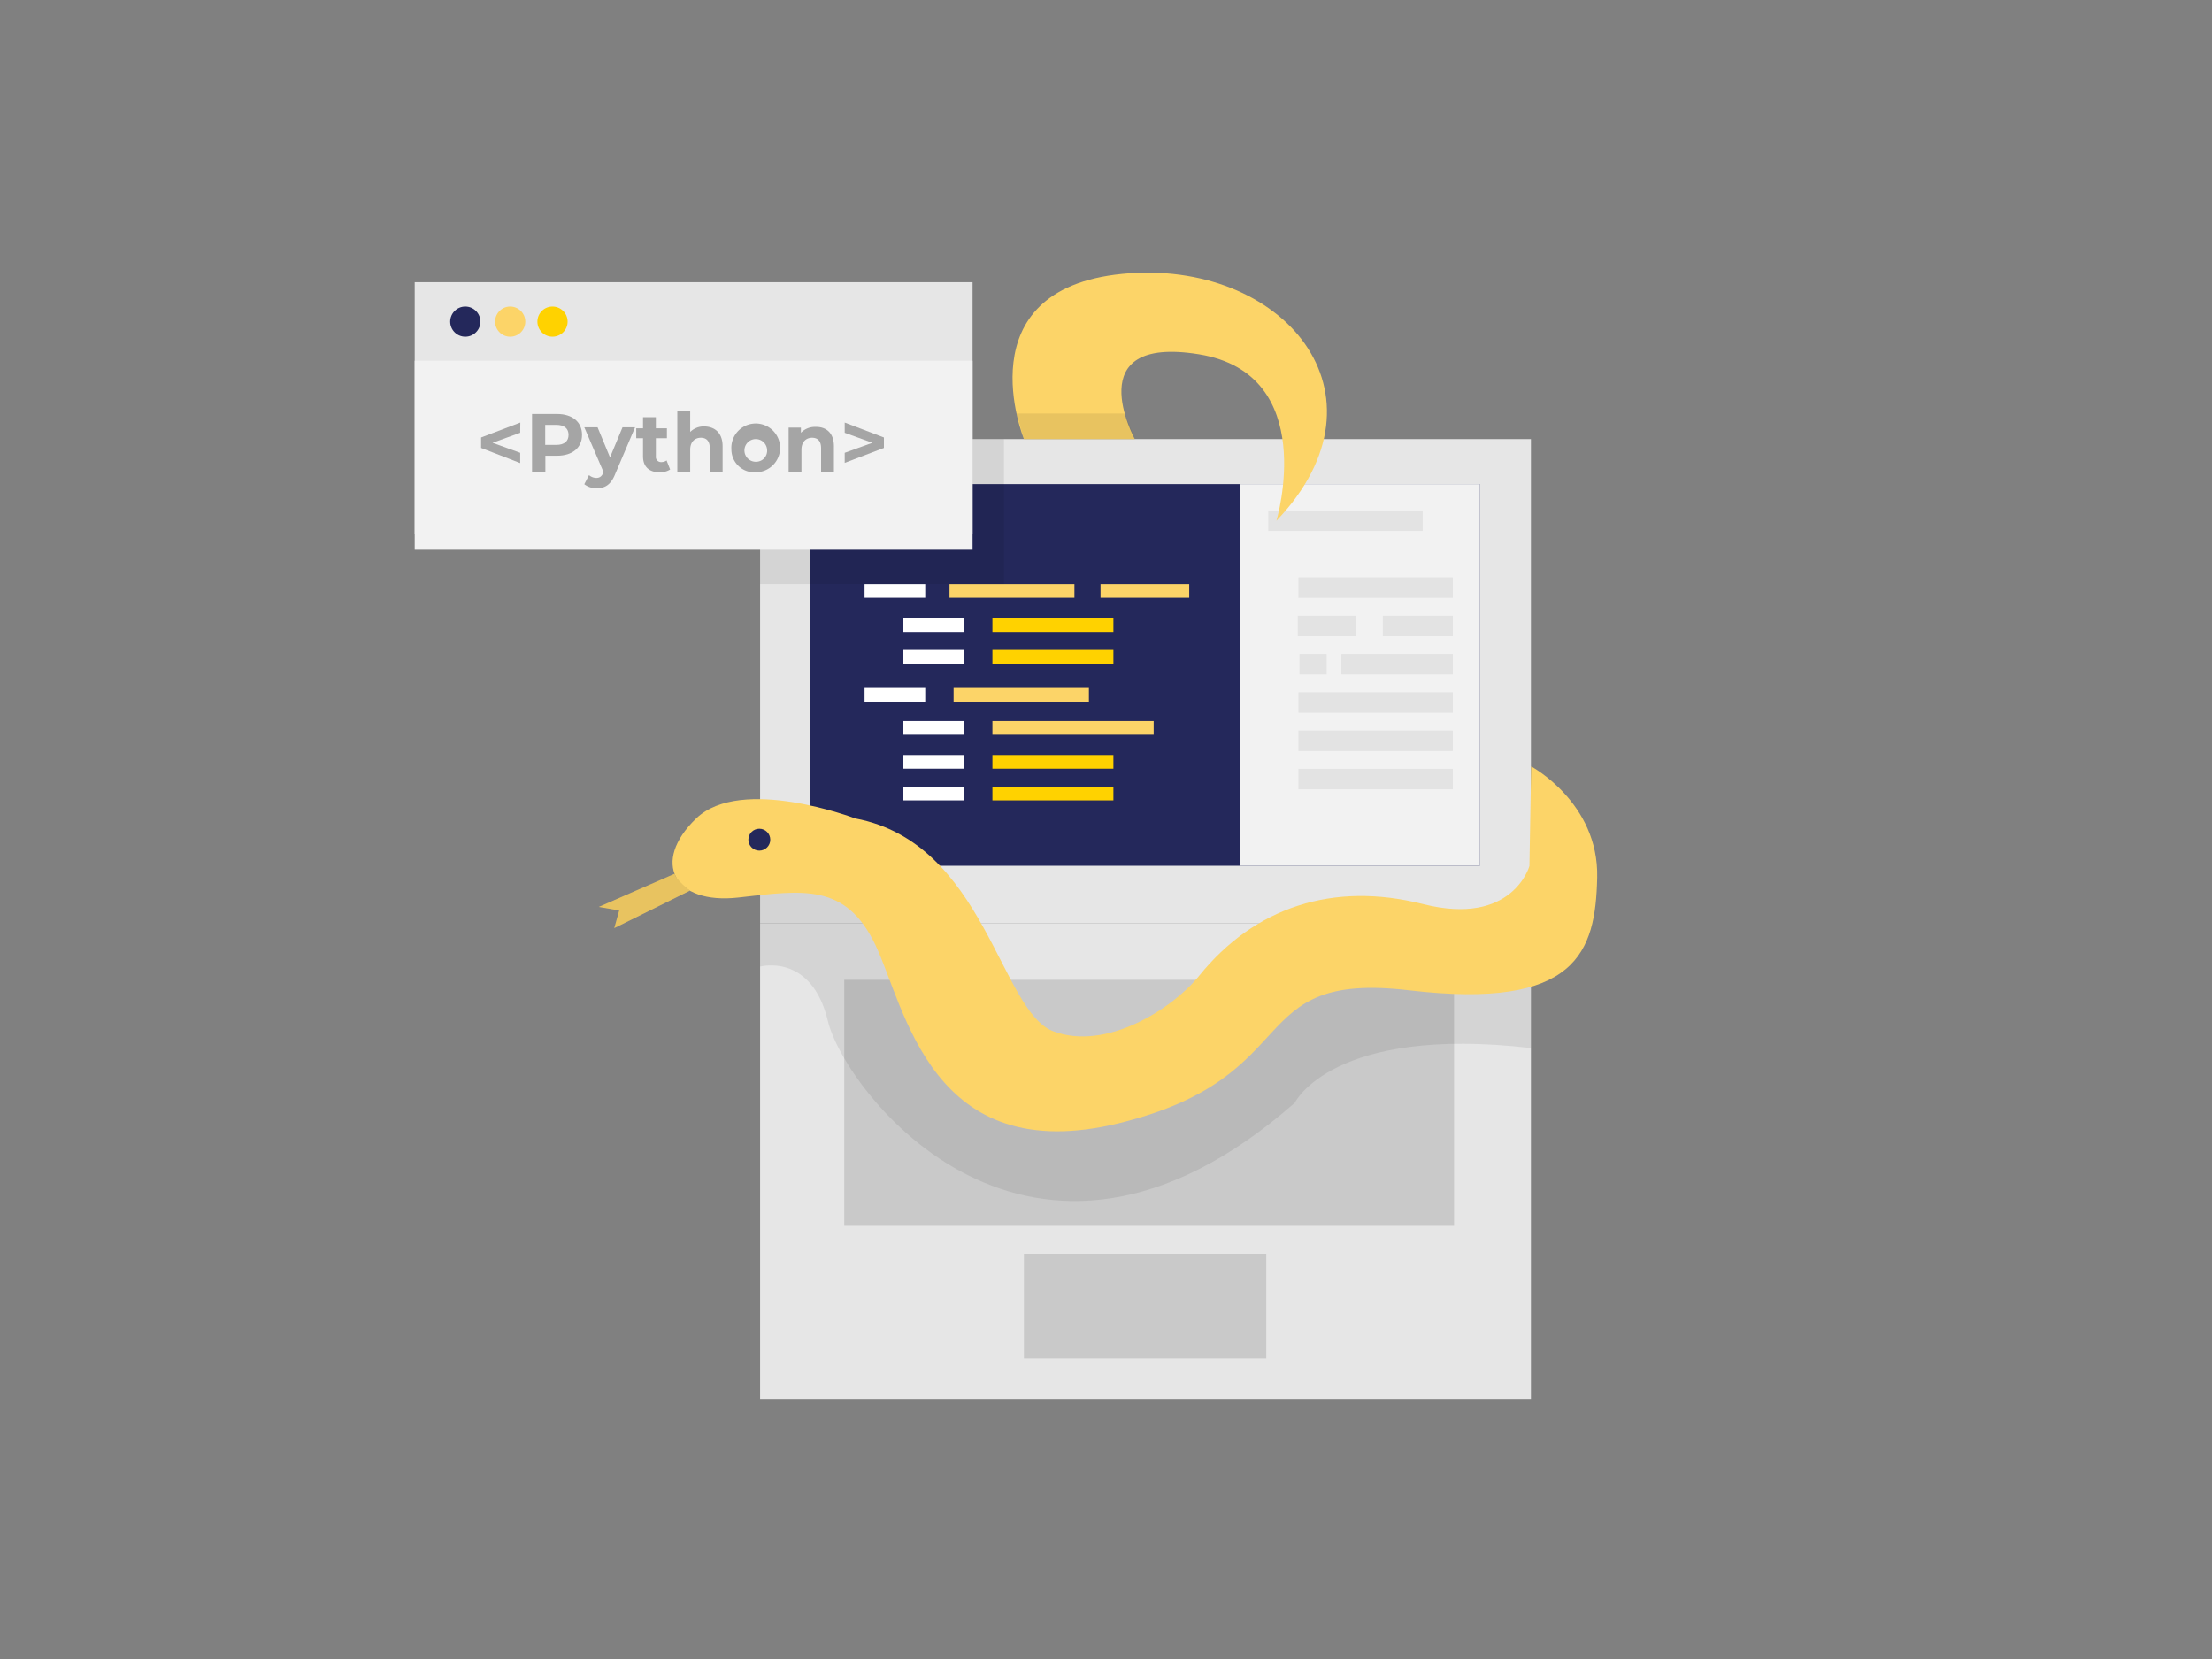 <svg id="Layer_1" data-name="Layer 1" xmlns="http://www.w3.org/2000/svg" viewBox="0 0 400 300" width="235.8" height="176.85" class="illustration styles_illustrationTablet__1DWOa"><rect x="0" y="0" width="400" height="300" fill="#808080" stroke="none"/><rect x="137.45" y="79.4" width="139.39" height="87.59" fill="#e6e6e6"></rect><rect x="137.45" y="166.99" width="139.39" height="86" fill="#e6e6e6"></rect><rect x="152.67" y="177.18" width="110.27" height="44.49" fill="#c9c9c9"></rect><rect x="185.16" y="226.72" width="43.82" height="18.94" fill="#c9c9c9"></rect><rect x="146.54" y="87.54" width="121.06" height="69.02" fill="#24285b"></rect><rect x="172.44" y="124.41" width="24.47" height="2.47" fill="#fcd468"></rect><rect x="179.46" y="117.53" width="21.88" height="2.47" fill="#ffd200"></rect><rect x="179.46" y="130.39" width="29.16" height="2.47" fill="#fcd468"></rect><rect x="163.36" y="130.39" width="10.97" height="2.47" fill="#fff"></rect><rect x="156.34" y="124.41" width="10.97" height="2.47" fill="#fff"></rect><circle cx="152.81" cy="94.17" r="1.85" fill="#fff"></circle><circle cx="158.32" cy="94.17" r="1.85" fill="#fcd468"></circle><circle cx="163.5" cy="94.17" r="1.85" fill="#ffd200"></circle><rect x="156.34" y="105.62" width="10.97" height="2.47" fill="#fff"></rect><rect x="163.36" y="111.8" width="10.97" height="2.47" fill="#fff"></rect><rect x="179.46" y="111.8" width="21.88" height="2.47" fill="#ffd200"></rect><rect x="163.36" y="117.53" width="10.97" height="2.47" fill="#fff"></rect><rect x="179.46" y="142.26" width="21.88" height="2.47" fill="#ffd200"></rect><rect x="163.36" y="136.53" width="10.97" height="2.47" fill="#fff"></rect><rect x="179.46" y="136.53" width="21.88" height="2.47" fill="#ffd200"></rect><rect x="163.36" y="142.26" width="10.97" height="2.47" fill="#fff"></rect><rect x="171.7" y="105.62" width="22.59" height="2.47" fill="#fcd468"></rect><rect x="199.01" y="105.62" width="16.04" height="2.47" fill="#fcd468"></rect><rect x="224.25" y="87.54" width="43.36" height="69.02" fill="#f2f2f2"></rect><rect x="229.35" y="92.31" width="27.91" height="3.7" fill="#a5a5a5" opacity="0.2"></rect><rect x="234.8" y="104.41" width="27.91" height="3.7" fill="#a5a5a5" opacity="0.2"></rect><rect x="250.06" y="111.34" width="12.66" height="3.7" fill="#a5a5a5" opacity="0.2"></rect><rect x="234.68" y="111.34" width="10.44" height="3.7" fill="#a5a5a5" opacity="0.2"></rect><rect x="242.57" y="118.26" width="20.15" height="3.7" fill="#a5a5a5" opacity="0.2"></rect><rect x="234.99" y="118.26" width="4.91" height="3.7" fill="#a5a5a5" opacity="0.2"></rect><rect x="234.8" y="125.19" width="27.91" height="3.7" fill="#a5a5a5" opacity="0.2"></rect><rect x="234.8" y="132.11" width="27.91" height="3.7" fill="#a5a5a5" opacity="0.2"></rect><path d="M137.45,161.86v12.93s9.31-2.55,12.27,9.88,36.42,56.91,84.42,14.75c0,0,6.77-14.07,42.7-9.9V172.41l-32.14,1.53-17.2,2.9L221,186.2l-17.88,9.19-21.95-6.64-13.9-20.89-13.68-11.62Z" opacity="0.08"></path><rect x="234.8" y="139.03" width="27.91" height="3.7" fill="#a5a5a5" opacity="0.2"></rect><path d="M154.66,148s-20.6-7.86-28.77,0-4.09,15.64,7.66,14.3,19.41-2.62,24.77,8.61,10,40.6,44.16,32.17,22-27.57,52.34-24,33.71-6.89,34-20.42-11.94-20.07-11.94-20.07l-.31,18s-3,11-19.26,6.89-30.45.56-40.49,13c-4.71,5.85-16.76,13.67-26.38,10S178.07,152.4,154.66,148Z" fill="#fcd468"></path><path d="M185.16,79.4s-11-27.07,17.83-29.88,49.79,21.63,27.83,44.65c0,0,7.92-26.53-14-30.1S205.2,79.4,205.2,79.4Z" fill="#fcd468"></path><circle cx="137.31" cy="151.84" r="1.98" fill="#24285b"></circle><path d="M122,158,108.27,164l3.7.64-.89,3.19,13.7-6.78S122.27,159.18,122,158Z" fill="#fcd468"></path><path d="M122,158,108.27,164l3.7.64-.89,3.19,13.7-6.78S122.27,159.18,122,158Z" opacity="0.08"></path><rect x="74.99" y="51.03" width="100.88" height="45.45" fill="#e6e6e6"></rect><circle cx="84.14" cy="58.16" r="2.73" fill="#24285b"></circle><rect x="137.45" y="79.4" width="44.09" height="26.21" opacity="0.08"></rect><circle cx="92.26" cy="58.16" r="2.73" fill="#fcd468"></circle><rect x="74.99" y="65.23" width="100.88" height="34.19" fill="#f2f2f2"></rect><circle cx="99.91" cy="58.16" r="2.73" fill="#ffd200"></circle><polygon points="183.81 74.77 203.36 74.77 205.2 79.4 185.16 79.4 183.81 74.77" opacity="0.08"></polygon><path d="M94.07,78.26l-5,1.81,5,1.81v1.86L87,81V79.11l7.09-2.7Z" fill="#a5a5a5"></path><path d="M105.25,78.64c0,2.33-1.74,3.77-4.53,3.77h-2.1v2.88H96.21V74.86h4.51C103.51,74.86,105.25,76.31,105.25,78.64Zm-2.44,0c0-1.14-.75-1.81-2.22-1.81h-2v3.62h2C102.06,80.45,102.81,79.78,102.81,78.64Z" fill="#a5a5a5"></path><path d="M114.84,77.27l-3.62,8.51c-.78,1.93-1.88,2.51-3.32,2.51a3.52,3.52,0,0,1-2.24-.73l.85-1.65a2.09,2.09,0,0,0,1.31.51c.64,0,1-.29,1.31-1l0-.07-3.47-8.08h2.4l2.25,5.44,2.26-5.44Z" fill="#a5a5a5"></path><path d="M121.18,84.9a3.36,3.36,0,0,1-1.9.5c-1.89,0-3-1-3-2.87V79.24h-1.23V77.45h1.23v-2h2.32v2h2v1.79h-2V82.5a.94.94,0,0,0,1,1.06,1.57,1.57,0,0,0,.94-.3Z" fill="#a5a5a5"></path><path d="M130.67,80.7v4.59h-2.32V81.06c0-1.3-.59-1.9-1.62-1.9s-1.92.69-1.92,2.16v4h-2.33V74.24h2.33v3.87a3.49,3.49,0,0,1,2.54-1C129.25,77.15,130.67,78.26,130.67,80.7Z" fill="#a5a5a5"></path><path d="M132.26,81.28a4.41,4.41,0,1,1,4.41,4.12A4.14,4.14,0,0,1,132.26,81.28Zm6.45,0a2.05,2.05,0,1,0-2,2.22A2,2,0,0,0,138.71,81.28Z" fill="#a5a5a5"></path><path d="M150.8,80.7v4.59h-2.32V81.06c0-1.3-.6-1.9-1.63-1.9s-1.92.69-1.92,2.16v4h-2.32v-8h2.22v.94a3.51,3.51,0,0,1,2.65-1.06C149.37,77.15,150.8,78.26,150.8,80.7Z" fill="#a5a5a5"></path><path d="M159.84,79.11V81l-7.09,2.7V81.88l5-1.81-5-1.81V76.41Z" fill="#a5a5a5"></path></svg>